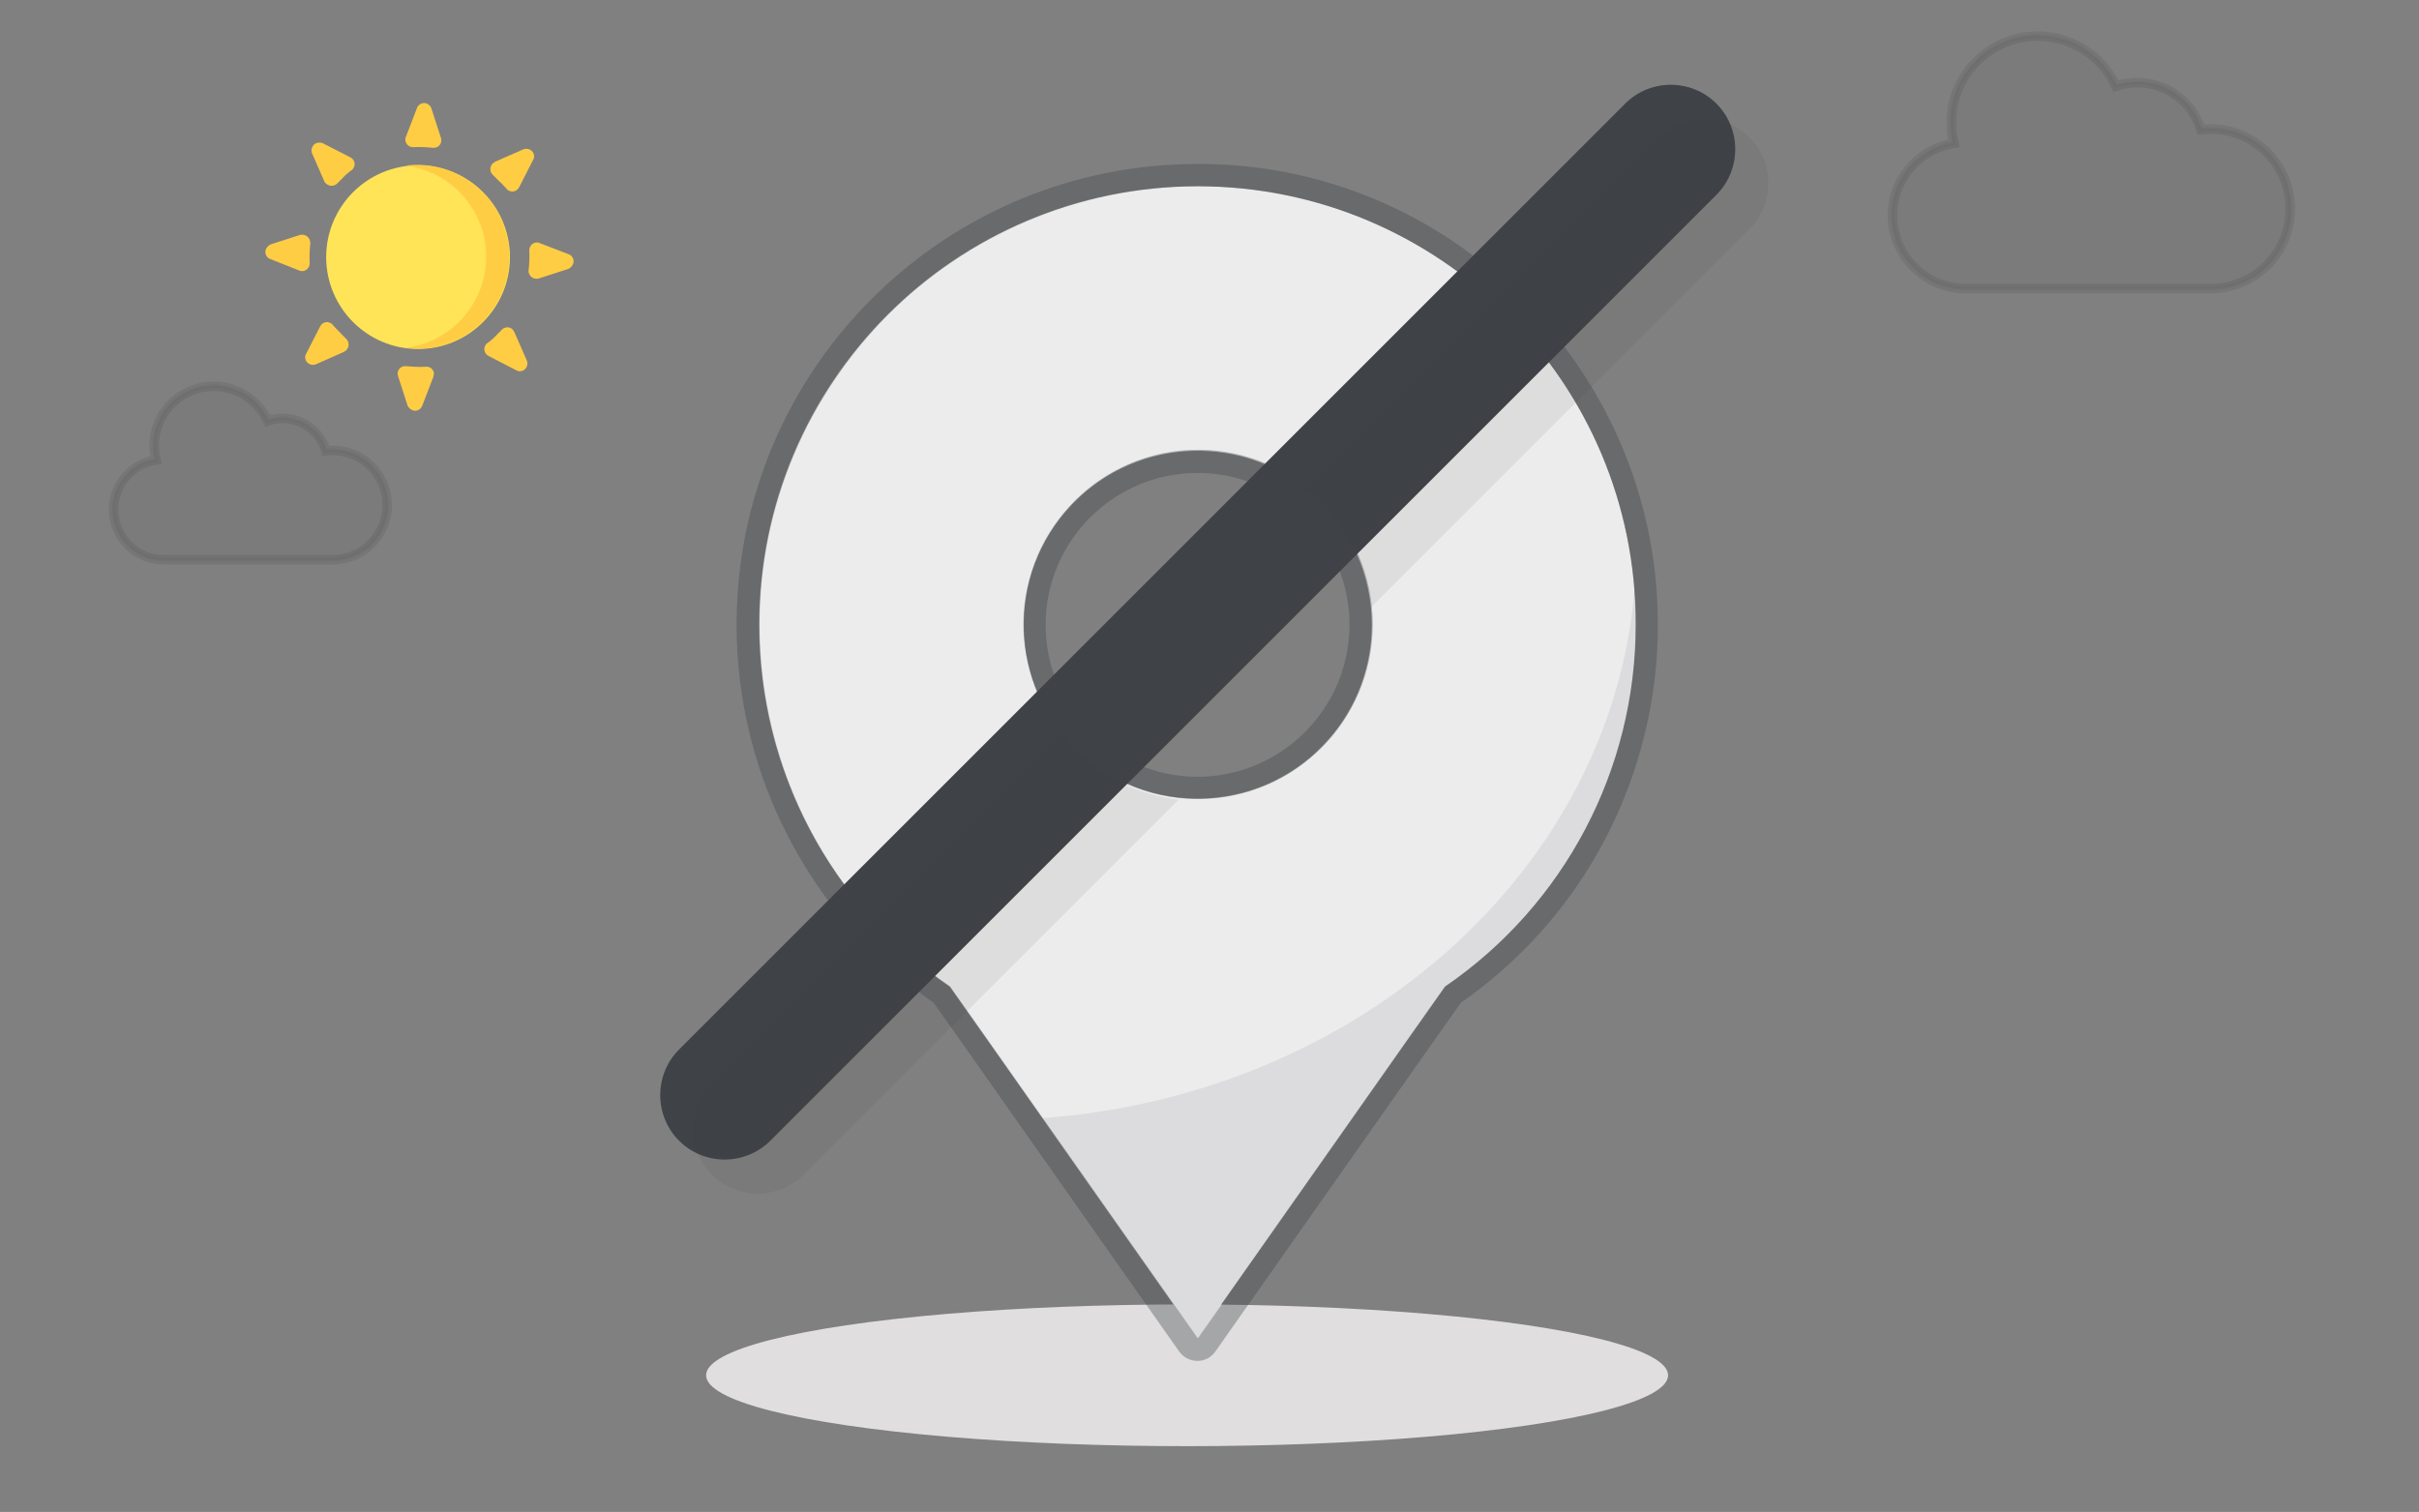 <?xml version="1.0" encoding="utf-8"?>
<!-- Generator: Adobe Illustrator 25.0.1, SVG Export Plug-In . SVG Version: 6.00 Build 0)  -->
<svg version="1.1" id="Layer_1" xmlns="http://www.w3.org/2000/svg" xmlns:xlink="http://www.w3.org/1999/xlink" x="0px" y="0px"
	 viewBox="0 0 760.9 475.7" style="enable-background:new 0 0 760.9 475.7;" xml:space="preserve">
<rect x="0" y="0" width="760.9" height="475.7" fill="#808080" stroke="none"/>
<style type="text/css">
	.st0{fill:#E0DEDF;}
	.st1{opacity:4.000000e-02;fill:#010101;stroke:#010101;stroke-miterlimit:10;enable-background:new    ;}
	.st2{opacity:8.000000e-02;fill:none;stroke:#010101;stroke-width:3;stroke-miterlimit:10;enable-background:new    ;}
	.st3{fill:#FFE458;}
	.st4{fill:#FFCD44;}
	.st5{fill:#ECECEC;}
	.st6{opacity:8.000000e-02;fill:#302E41;enable-background:new    ;}
	.st7{opacity:0.36;fill:#3F4347;enable-background:new    ;}
	.st8{fill:#3F4347;}
	.st9{opacity:8.000000e-02;}
	.st10{fill:#302E41;}
</style>
<ellipse class="st0" cx="373.4" cy="432.7" rx="151.3" ry="22.3"/>
<path class="st1" d="M695.3,40.6c-1,0-2,0.1-3,0.2c-2.7-8.8-10.8-14.8-20-14.8c-2.3,0-4.5,0.4-6.7,1.1
	c-6.3-13.6-22.5-19.5-36.1-13.2c-9.6,4.5-15.8,14.1-15.7,24.7c0,2.2,0.3,4.4,0.8,6.5c-12.5,2-21.1,13.8-19,26.4
	c1.8,11,11.2,19.1,22.3,19.3h77.4c13.9,0,25.1-11.2,25.1-25.1S709.2,40.6,695.3,40.6z"/>
<path class="st2" d="M695.3,40.6c-1,0-2,0.1-3,0.2c-2.7-8.8-10.8-14.8-20-14.8c-2.3,0-4.5,0.4-6.7,1.1
	c-6.3-13.6-22.5-19.5-36.1-13.2c-9.6,4.5-15.8,14.1-15.7,24.7c0,2.2,0.3,4.4,0.8,6.5c-12.5,2-21.1,13.8-19,26.4
	c1.8,11,11.2,19.1,22.3,19.3h77.4c13.9,0,25.1-11.2,25.1-25.1S709.2,40.6,695.3,40.6z"/>
<circle class="st3" cx="131.5" cy="80.9" r="28.9"/>
<g>
	<path class="st4" d="M151.8,101.2c-6.3,6.3-15.2,9.4-24.1,8.2c15.8-2,27-16.5,25-32.3c-1.7-13.1-12-23.3-25.1-25
		c15.8-2,30.3,9.2,32.4,25C161.1,86,158.1,94.9,151.8,101.2z"/>
	<path class="st4" d="M97.6,76.7c-0.2,2-0.3,4-0.2,6c0.1,1.3-0.9,2.5-2.2,2.6c-0.4,0-0.8,0-1.1-0.2L85,81.5c-1.3-0.5-1.9-2-1.3-3.2
		c0.3-0.6,0.8-1.1,1.4-1.4l9.3-3c1.4-0.3,2.8,0.5,3.1,1.9C97.6,76.1,97.6,76.4,97.6,76.7z"/>
	<path class="st4" d="M107.5,105.2l1.4,1.4c1,1,1,2.5,0.1,3.5c-0.2,0.2-0.5,0.4-0.8,0.6l-8.8,3.9c-1.2,0.5-2.6,0-3.2-1.2
		c-0.3-0.7-0.3-1.5,0.1-2.1l4.4-8.6c0.6-1.2,2-1.7,3.2-1.1c0.4,0.2,0.7,0.4,0.9,0.8C105.6,103.2,106.5,104.2,107.5,105.2z"/>
	<path class="st4" d="M101.6,45.1l8.6,4.4c1.2,0.6,1.7,2,1.1,3.2c-0.2,0.4-0.4,0.7-0.8,0.9c-1.1,0.8-2.1,1.7-3,2.7l-1.4,1.4
		c-1,1-2.6,1-3.6,0c-0.2-0.2-0.4-0.4-0.5-0.7l-3.9-8.9c-0.4-1.3,0.3-2.7,1.5-3.1C100.3,44.8,101,44.8,101.6,45.1z"/>
	<path class="st4" d="M136.3,118.6l-3.5,9.1c-0.5,1.3-2,1.9-3.2,1.3c-0.6-0.3-1.1-0.8-1.4-1.4l-3-9.3c-0.4-1.3,0.3-2.6,1.5-3
		c0.3-0.1,0.7-0.1,1.1-0.1c2,0.2,4,0.3,6,0.2c1.3-0.2,2.4,0.6,2.7,1.9C136.5,117.8,136.4,118.2,136.3,118.6z"/>
	<path class="st4" d="M135.7,34.1l3,9.3c0.4,1.3-0.3,2.6-1.5,3c-0.3,0.1-0.7,0.1-1.1,0.1c-2-0.2-4-0.3-6-0.2
		c-1.3,0.1-2.5-0.9-2.6-2.2c0-0.4,0-0.8,0.2-1.1l3.5-9.1c0.5-1.2,1.9-1.8,3.1-1.3C134.9,32.9,135.5,33.4,135.7,34.1z"/>
	<path class="st4" d="M161.8,104.5l3.9,8.9c0.5,1.2,0,2.6-1.2,3.2c-0.7,0.3-1.5,0.3-2.1-0.1l-8.7-4.5c-1.2-0.6-1.7-2-1.1-3.2
		c0.2-0.4,0.4-0.7,0.8-0.9c1.1-0.8,2.1-1.7,3-2.7l1.4-1.4c0.9-1,2.4-1.1,3.4-0.2C161.4,103.9,161.6,104.2,161.8,104.5z"/>
	<path class="st4" d="M156.4,56.4L155,55c-1-1-1-2.5-0.1-3.5c0.2-0.2,0.5-0.4,0.8-0.6l8.9-3.9c1.2-0.5,2.6,0,3.2,1.2
		c0.3,0.7,0.3,1.5-0.1,2.1l-4.4,8.6c-0.6,1.2-2,1.7-3.2,1.1c-0.4-0.2-0.7-0.4-0.9-0.8C158.3,58.3,157.4,57.3,156.4,56.4z"/>
	<path class="st4" d="M166.3,84.9c0.2-2,0.3-4,0.2-6c-0.1-1.3,0.9-2.5,2.2-2.6c0.4,0,0.8,0,1.1,0.2l9.1,3.5c1.3,0.5,1.9,2,1.3,3.2
		c-0.3,0.6-0.8,1.1-1.4,1.4l-9.3,3c-1.3,0.4-2.7-0.3-3.1-1.6C166.2,85.6,166.2,85.3,166.3,84.9z"/>
</g>
<path class="st1" d="M104.6,141.7c-0.7,0-1.4,0-2.1,0.1c-2.2-7.5-10.1-11.8-17.6-9.6c-0.2,0.1-0.5,0.1-0.7,0.2
	c-4.4-9.4-15.5-13.5-24.9-9.1c-6.6,3.1-10.8,9.6-10.8,16.9c0,1.5,0.2,3,0.6,4.5c-8.6,1.3-14.5,9.4-13.2,18
	c1.2,7.7,7.8,13.4,15.5,13.4h53.2c9.5,0,17.2-7.7,17.2-17.2S114.1,141.7,104.6,141.7L104.6,141.7L104.6,141.7z"/>
<path class="st2" d="M104.6,141.7c-0.7,0-1.4,0-2.1,0.1c-2.2-7.5-10.1-11.8-17.6-9.6c-0.2,0.1-0.5,0.1-0.7,0.2
	c-4.4-9.4-15.5-13.5-24.9-9.1c-6.6,3.1-10.8,9.6-10.8,16.9c0,1.5,0.2,3,0.6,4.5c-8.6,1.3-14.5,9.4-13.2,18
	c1.2,7.7,7.8,13.4,15.5,13.4h53.2c9.5,0,17.2-7.7,17.2-17.2S114.1,141.7,104.6,141.7L104.6,141.7L104.6,141.7z"/>
<path class="st5" d="M376.7,58.6c-76.2,0-138,61.8-137.9,138.1c0,45.5,22.4,88,59.9,113.7l11.5,16.3l66.4,94.4l66.4-94.4l11.5-16.3
	c37.6-25.7,60-68.3,60-113.8C514.7,120.4,452.9,58.6,376.7,58.6z M418.2,232.3c-19.8,22.9-54.3,25.4-77.2,5.7
	c-22.9-19.8-25.4-54.3-5.7-77.2s54.3-25.4,77.2-5.7c12.1,10.4,19,25.6,19,41.5C431.5,209.7,426.8,222.4,418.2,232.3L418.2,232.3z"/>
<path class="st6" d="M514.2,184.8c-7,88.6-86.4,159.6-186.3,167l48.8,69.4l66.4-94.4l11.5-16.3c37.6-25.7,60.1-68.3,60.1-113.8
	C514.7,192.6,514.5,188.6,514.2,184.8z"/>
<path class="st7" d="M376.7,58.6c76.2,0,138,61.8,137.9,138.1c0,45.5-22.4,88-59.9,113.7l-11.5,16.3l-66.4,94.4l-66.4-94.4
	l-11.5-16.3c-62.9-43.1-78.9-129-35.7-191.9C288.8,81.1,331.3,58.7,376.7,58.6 M376.7,251.4c30.3,0.1,55-24.5,55.1-54.8
	s-24.5-55-54.8-55.1c-30.3-0.1-55,24.5-55.1,54.8c0,13.2,4.7,26,13.3,36C345.6,244.4,360.7,251.4,376.7,251.4 M376.7,51.6
	c-80.1,0-145,64.9-145,145c0,47.4,23.2,91.8,62,118.9l10.8,15.3l66.4,94.4c2.2,3.1,6.5,3.9,9.6,1.8c0.7-0.5,1.3-1.1,1.8-1.8
	l66.4-94.4l10.8-15.3c65.6-45.8,81.7-136.2,35.9-201.8c-4.9-7-10.4-13.6-16.4-19.6C452,66.8,415.1,51.4,376.7,51.6z M376.7,244.4
	c-26.4,0-47.8-21.4-47.8-47.8s21.4-47.8,47.8-47.8s47.8,21.4,47.8,47.8l0,0C424.4,223,403.1,244.3,376.7,244.4z"/>
<path class="st8" d="M213.6,330.2L511.2,32.6c7.9-7.9,20.8-7.9,28.7,0l0,0c7.9,7.9,7.9,20.8,0,28.7L242.3,358.9
	c-7.9,7.9-20.8,7.9-28.7,0l0,0C205.7,351,205.7,338.1,213.6,330.2z"/>
<g class="st9">
	<path class="st10" d="M370.7,251.6l-66.6,66.6l-51.4,51.4c-7.9,7.9-20.8,7.9-28.7,0c-3.8-3.8-5.9-8.9-5.9-14.3s2.1-10.5,5.9-14.3
		l109.9-109.9l1.5,1.8C344.4,243.4,357,250,370.7,251.6z"/>
	<path class="st10" d="M556.2,57.7c0,5.4-2.1,10.5-5.9,14.3L431.4,190.9c-1.7-14.5-9-27.8-20.5-36.9L521.6,43.3
		c7.9-7.9,20.8-7.9,28.7,0C554.1,47.1,556.2,52.3,556.2,57.7z"/>
</g>
</svg>
